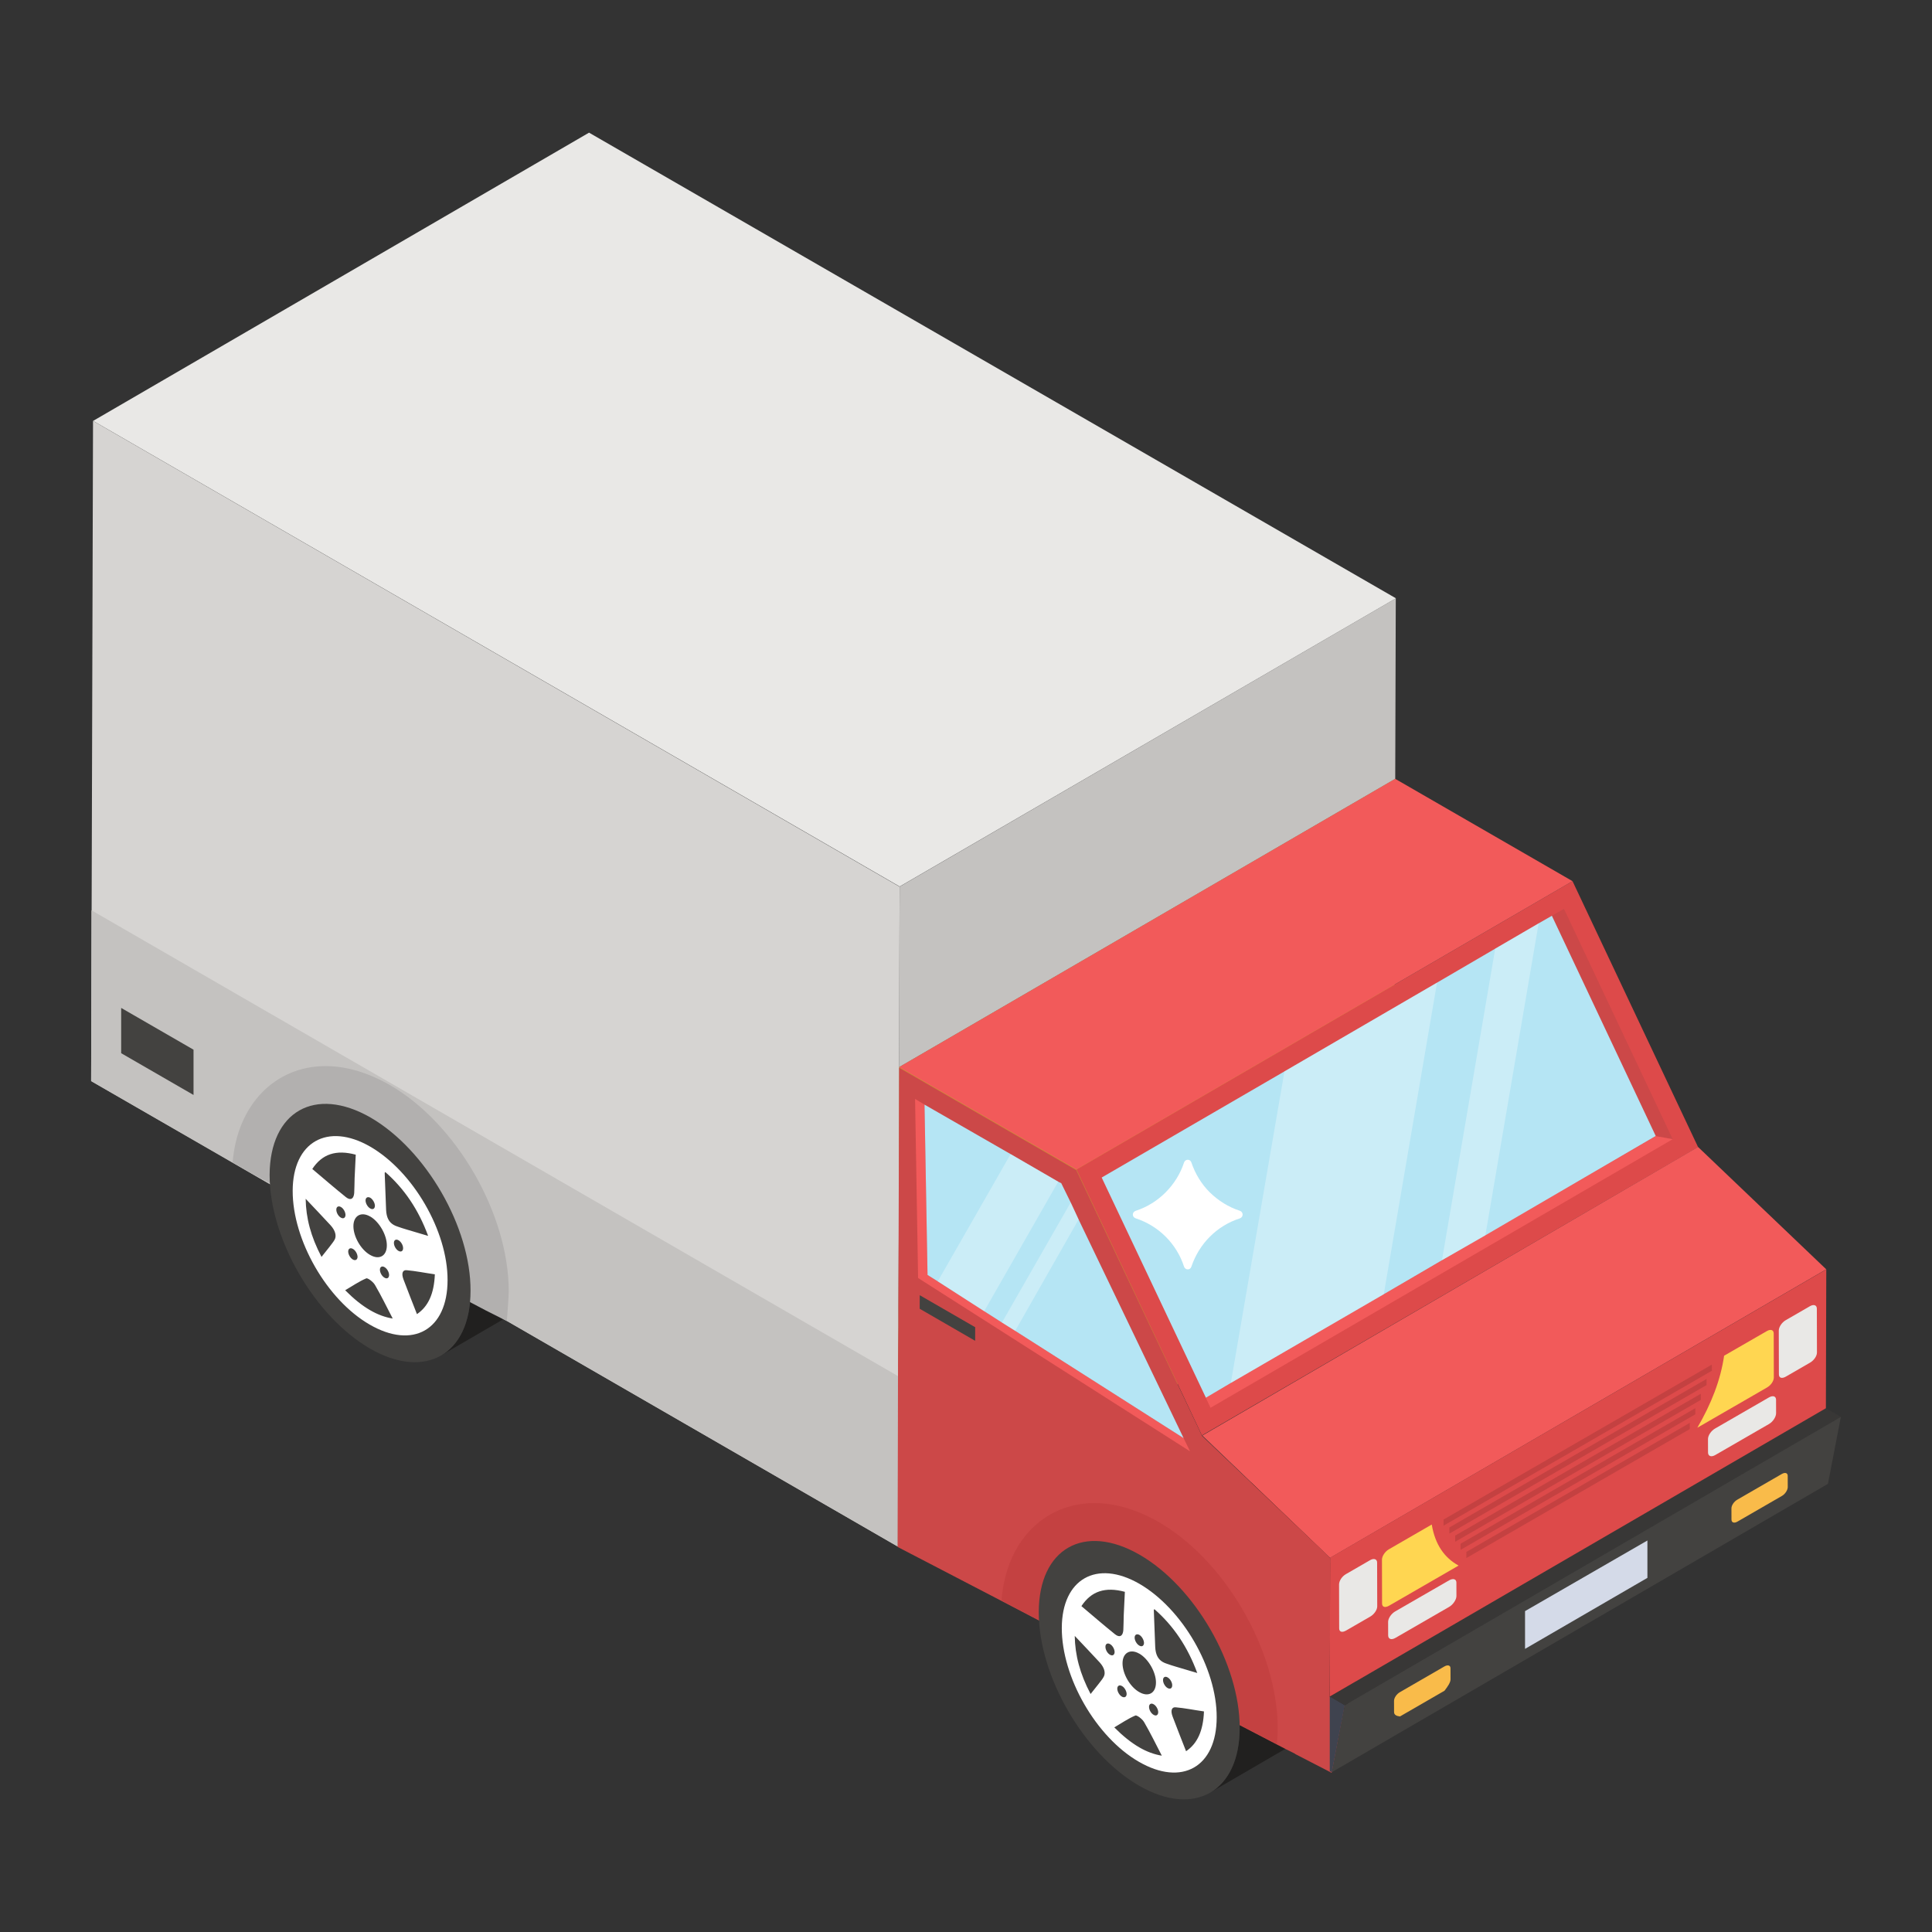 <?xml version="1.0" ?><svg id="Layer_1" style="enable-background:new 0 0 53 53;" version="1.1" viewBox="0 0 53 53" xml:space="preserve" xmlns="http://www.w3.org/2000/svg" xmlns:xlink="http://www.w3.org/1999/xlink"><rect x="0" y="0" width="53" height="53" fill="#333333" stroke="none"/><style type="text/css">
	.st0{enable-background:new    ;}
	.st1{fill:#2C9A2C;}
	.st2{fill:#5B5E71;}
	.st3{fill:#6DCB60;}
	.st4{fill:#3DB542;}
	.st5{fill:#21201F;}
	.st6{fill:#2D2C2B;}
	.st7{fill:#434240;}
	.st8{fill:#81D672;}
	.st9{fill:#ECF0F1;}
	.st10{fill:#E9E8E6;}
	.st11{fill:#383736;}
	.st12{fill:#FF9C00;}
	.st13{fill:#FFD651;}
	.st14{opacity:0.2;}
	.st15{fill:#F25A5A;}
	.st16{fill:#FFFFFF;}
	.st17{fill:#D6D4D2;}
	.st18{fill:#C4C2C0;}
	.st19{fill:#B2B0AF;}
	.st20{fill:#EFC348;}
	.st21{fill:#3F9AE0;}
	.st22{fill:#343331;}
	.st23{opacity:0.3;}
	.st24{fill:#0074D1;}
	.st25{fill:#DDB040;}
	.st26{fill:#F2F2F2;}
	.st27{fill:#A0A8AA;}
	.st28{fill:#8D9799;}
	.st29{fill:#CEA03A;}
	.st30{opacity:0.25;fill:#FFFFFF;}
	.st31{fill:#909293;}
	.st32{fill:#006CB5;}
	.st33{fill:#DD4A4A;}
	.st34{fill:#CC4848;}
	.st35{fill:#C9C8C6;}
	.st36{fill:#B5E5F4;}
	.st37{fill:#005E87;}
	.st38{opacity:0.4;}
	.st39{fill:#41403E;}
	.st40{fill:none;}
	.st41{fill:#464957;}
	.st42{fill:#BB4545;}
	.st43{fill:#A2A4A5;}
	.st44{fill:#CFD2D3;}
	.st45{fill:#FFE2A9;}
	.st46{fill:#B6B9BA;}
	.st47{fill:#C44141;}
	.st48{fill:#82C6E0;}
	.st49{fill:#FC7E7E;}
	.st50{fill:#D4D6D6;}
	.st51{opacity:0.25;}
	.st52{fill:#1E1E1D;}
	.st53{fill:#B4B3B1;}
	.st54{fill:#D4DAE8;}
	.st55{fill:#416E84;}
	.st56{fill:#474B59;}
	.st57{fill:#7E8A8C;}
	.st58{fill:#6D797A;}
	.st59{fill:#88722B;}
	.st60{fill:#7D7C7B;}
	.st61{fill:#C5A00C;}
	.st62{opacity:0.3;fill:#748BFD;}
	.st63{fill:#414143;}
	.st64{opacity:0.6;}
	.st65{fill:#EFAC41;}
	.st66{fill:#FED57A;}
	.st67{opacity:0.5;}
	.st68{fill:#32586B;}
	.st69{opacity:0.7;fill:#B5E5F4;}
	.st70{fill:#494846;}
	.st71{fill:#B8B6B5;}
	.st72{opacity:0.15;fill:#E9E8E6;}
	.st73{fill:#E63044;}
	.st74{fill:#6EBA6E;}
	.st75{fill:#FA5168;}
	.st76{fill:#BAC1CE;}
	.st77{opacity:0.15;}
	.st78{fill:#0E90D8;}
	.st79{fill:#6C6F76;}
	.st80{fill:#787979;}
	.st81{fill:#5B6868;}
	.st82{fill:#4562EF;}
	.st83{fill:#576CFB;}
	.st84{fill:#748BFD;}
	.st85{fill:#F1C40F;}
	.st86{fill:#00649B;}
	.st87{fill:#898887;}
	.st88{fill:#813030;}
	.st89{opacity:0.5;fill:#82C6E0;}
	.st90{opacity:0.1;}
	.st91{opacity:0.15;fill:#FFFFFF;}
	.st92{clip-path:url(#SVGID_2_);enable-background:new    ;}
	.st93{opacity:0.2;fill:#FFFFFF;}
	.st94{fill:#F9BB4A;}
	.st95{fill:#4C7891;}
	.st96{opacity:0.3;fill:#FFFFFF;}
	.st97{fill:#D14E4E;}
	.st98{fill:#518696;}
	.st99{fill:#C3A12E;}
	.st100{fill:#3F434F;}
	.st101{fill:#363A44;}
	.st102{fill:#75CA75;}
	.st103{fill:#E4E8F4;}
	.st104{fill:#506A47;}
	.st105{fill:#3A3937;}
	.st106{fill:#C5A53E;}
	.st107{fill:#D4D2D0;}
	.st108{fill:#B8B7B5;}
	.st109{fill:#A5A4A2;}
	.st110{fill:#0059A1;}
	.st111{fill:#0070CA;}
	.st112{fill:#0064B4;}
	.st113{fill:#989694;}
	.st114{fill:#F34858;}
	.st115{opacity:0.1;fill:#FFFFFF;}
	.st116{fill:#8A9193;}
	.st117{fill:#B4B3B2;}
	.st118{fill:#3B3A38;}
	.st119{fill:#242322;}
</style><g><g><path class="st5" d="M16.159,33.529c0,0.864-0.311,1.475-0.807,1.764l-3.251,1.89    c0.496-0.288,0.807-0.899,0.807-1.775c0.012-1.74-1.222-3.873-2.743-4.749    c-0.761-0.438-1.464-0.484-1.96-0.196l3.251-1.879    c0.496-0.3,1.187-0.254,1.96,0.184C14.937,29.644,16.159,31.776,16.159,33.529    z"/><path class="st5" d="M37.258,45.52c0,0.865-0.311,1.475-0.807,1.764l-3.251,1.89    c0.496-0.288,0.807-0.899,0.807-1.775c0.012-1.74-1.222-3.873-2.743-4.749    c-0.761-0.438-1.464-0.484-1.96-0.196l3.251-1.879    c0.496-0.3,1.187-0.254,1.96,0.184C36.036,41.636,37.258,43.768,37.258,45.52    z"/><polygon class="st99" points="24.665,29.275 38.275,21.366 38.238,34.518 24.628,42.427   "/><polygon class="st11" points="36.479,46.541 50.089,38.632 50.5,38.869 36.89,46.779   "/><polygon class="st7" points="36.89,46.779 50.5,38.869 50.145,40.706 36.535,48.616   "/><polygon class="st17" points="24.678,24.325 24.668,29.277 24.658,33.1 24.658,33.349     24.647,35.846 24.647,36.364 24.637,37.514 24.626,42.425 11.955,35.11     6.215,31.795 2.5,29.657 2.552,11.546   "/><polygon class="st18" points="24.636,37.751 24.626,42.425 2.5,29.657 2.51,24.972   "/><polygon class="st18" points="24.679,24.324 38.29,16.415 38.275,21.366 24.665,29.275   "/><polygon class="st10" points="38.294,16.413 24.68,24.32 2.555,11.546 16.159,3.639   "/><polygon class="st33" points="29.528,32.083 43.139,24.173 46.583,31.468 32.972,39.377   "/><polygon class="st34" points="45.887,31.251 42.903,24.931 42.57,25.124 45.424,31.168     45.887,31.251   "/><polygon class="st15" points="45.424,31.168 45.424,31.168 33.078,38.343 33.208,38.619     45.887,31.251   "/><polygon class="st36" points="45.421,31.163 40.748,33.888 39.557,34.572 37.961,35.504     33.765,37.939 33.081,38.343 30.222,32.303 35.236,29.391 39.422,26.956     41.018,26.024 42.209,25.33 42.572,25.122   "/><polygon class="st15" points="24.665,29.275 38.275,21.366 43.139,24.173 29.528,32.083   "/><polygon class="st15" points="50.099,34.821 36.488,42.737 32.983,39.381 46.582,31.464   "/><polygon class="st34" points="36.882,46.789 36.53,48.633 35.545,48.125 35.514,48.104     35.266,47.98 35.027,47.856 29.526,44.996 29.194,44.82 28.645,44.53     27.474,43.918 24.625,42.437 24.635,37.526 24.645,36.376 24.645,35.858     24.666,29.289 29.526,32.096 32.976,39.391 36.364,42.613 36.488,42.737     36.488,44.364 36.478,46.55   "/><g><path class="st47" d="M35.05,47.409c0,0.155-0.01,0.301-0.021,0.435l-5.502-2.86     l-0.332-0.176l-0.549-0.29l-1.171-0.611c0.114-1.585,1.14-2.673,2.549-2.673     c0.57,0,1.16,0.176,1.761,0.518C33.62,42.809,35.05,45.295,35.05,47.409z"/></g><path class="st7" d="M31.265,42.652c1.516,0.875,2.748,3.01,2.743,4.752    c-0.005,1.75-1.245,2.457-2.761,1.582c-1.523-0.88-2.756-3.014-2.751-4.765    C28.501,42.479,29.742,41.772,31.265,42.652z"/><g><path class="st16" d="M31.253,43.446c1.179,0.681,2.128,2.319,2.124,3.664     c-0.001,1.364-0.952,1.906-2.138,1.218c-1.173-0.677-2.115-2.32-2.111-3.671     C29.132,43.317,30.083,42.774,31.253,43.446z M30.858,43.668     c-0.539-0.145-0.921-0.019-1.192,0.392c0.317,0.268,0.615,0.525,0.919,0.77     c0.015,0.012,0.029,0.022,0.043,0.03c0.107,0.062,0.176,0.004,0.188-0.14     c0.007-0.133,0.007-0.272,0.011-0.407C30.837,44.106,30.847,43.894,30.858,43.668      M31.691,45.185c0.01,0.2,0.074,0.332,0.209,0.409     c0.032,0.018,0.068,0.034,0.107,0.046c0.083,0.03,0.167,0.056,0.247,0.08     c0.192,0.059,0.385,0.115,0.59,0.175c-0.264-0.717-0.648-1.289-1.176-1.752     l-0.016,0.024C31.667,44.508,31.679,44.846,31.691,45.185 M32.537,48.041     c0.312-0.211,0.47-0.562,0.491-1.092c-0.273-0.039-0.529-0.092-0.776-0.113     c-0.106-0.01-0.148,0.084-0.084,0.254     C32.285,47.402,32.409,47.713,32.537,48.041 M30.276,46.002     c0.061-0.105,0.02-0.258-0.111-0.4c-0.218-0.236-0.438-0.467-0.682-0.725     c0.008,0.525,0.141,1.037,0.435,1.594c0.077-0.096,0.145-0.182,0.213-0.268     C30.18,46.135,30.235,46.078,30.276,46.002 M31.254,47.935     c0.205,0.119,0.409,0.194,0.618,0.228c-0.166-0.321-0.316-0.629-0.488-0.924     c-0.032-0.055-0.107-0.122-0.167-0.157c-0.03-0.017-0.056-0.026-0.07-0.021     c-0.199,0.084-0.379,0.209-0.579,0.326     C30.804,47.624,31.03,47.805,31.254,47.935 M31.251,45.363     c-0.247-0.142-0.456-0.02-0.457,0.264c-0.001,0.287,0.204,0.645,0.454,0.789     c0.002,0.001,0.004,0.002,0.006,0.003c0.247,0.143,0.453,0.031,0.457-0.253     c0.007-0.285-0.207-0.658-0.454-0.801     C31.254,45.365,31.253,45.364,31.251,45.363 M31.255,44.849     c-0.071-0.037-0.128-0.004-0.129,0.073c-0,0.081,0.057,0.181,0.128,0.221     c0.07,0.041,0.125,0.01,0.129-0.07     C31.383,44.993,31.326,44.89,31.255,44.849 M30.907,46.474     c0-0.079-0.057-0.181-0.123-0.218c-0.002-0.001-0.003-0.002-0.005-0.003     c-0.07-0.041-0.128-0.008-0.129,0.07c-0,0.081,0.057,0.181,0.128,0.221     C30.846,46.582,30.904,46.553,30.907,46.474 M32.028,46.306     c0.07,0.041,0.128,0.011,0.129-0.07c0.003-0.077-0.054-0.179-0.122-0.218     c-0.002-0.001-0.004-0.002-0.005-0.003c-0.067-0.039-0.125-0.006-0.125,0.071     C31.903,46.167,31.961,46.267,32.028,46.306 M30.448,45.393     c0.07,0.041,0.125,0.01,0.129-0.07c0-0.079-0.054-0.179-0.122-0.218     c-0.002-0.001-0.004-0.002-0.005-0.003c-0.067-0.039-0.125-0.006-0.125,0.071     C30.324,45.255,30.378,45.353,30.448,45.393 M31.773,46.973     c0-0.079-0.054-0.179-0.122-0.218c-0.002-0.001-0.004-0.002-0.005-0.003     c-0.067-0.039-0.125-0.006-0.125,0.071c-0,0.081,0.054,0.179,0.125,0.219     C31.715,47.083,31.769,47.052,31.773,46.973"/></g><polygon class="st15" points="32.47,39.452 25.445,34.976 25.362,30.303 25.103,30.147     25.186,35.059 32.646,39.814   "/><polygon class="st36" points="32.47,39.452 27.849,36.509 27.486,36.281 26.999,35.97     25.725,35.152 25.445,34.976 25.362,30.303 27.724,31.66 29.03,32.417     29.113,32.458 29.372,32.986 29.589,33.453   "/><polygon class="st33" points="36.489,42.732 50.1,34.823 50.089,38.632 36.479,46.541   "/><polygon class="st100" points="36.479,46.541 36.479,48.587 36.535,48.616 36.89,46.779   "/><g><path class="st13" d="M39.277,41.822c0.093,0.557,0.351,0.914,0.736,1.126l-1.909,1.102     c-0.104,0.06-0.189,0.039-0.19-0.059l-0.003-1.205     c-0-0.098,0.085-0.224,0.189-0.284L39.277,41.822z"/></g><g><polygon class="st47" points="46.355,39.034 46.356,39.203 40.227,42.741 40.226,42.573    "/></g><g><polygon class="st47" points="46.507,38.631 46.507,38.799 40.067,42.517 40.067,42.349    "/></g><g><polygon class="st47" points="46.816,37.828 46.816,37.996 39.761,42.07 39.76,41.902    "/></g><g><path class="st13" d="M48.468,36.516c0.11-0.063,0.189-0.032,0.19,0.066l0.003,1.205     c0,0.098-0.079,0.214-0.189,0.277l-1.909,1.102     c0.383-0.656,0.638-1.309,0.734-1.975L48.468,36.516z"/></g><g><path class="st10" d="M48.526,38.336c0.11-0.063,0.195-0.036,0.196,0.063l0.001,0.371     c0,0.098-0.085,0.232-0.195,0.295l-1.476,0.852     c-0.11,0.063-0.195,0.029-0.196-0.07l-0.001-0.371     c-0-0.098,0.085-0.225,0.195-0.288L48.526,38.336z"/></g><g><path class="st10" d="M49.651,35.833c0.104-0.06,0.189-0.032,0.19,0.066l0.003,1.205     c0,0.098-0.085,0.217-0.189,0.277l-0.665,0.384     c-0.104,0.06-0.189,0.039-0.19-0.059l-0.003-1.205     c-0-0.098,0.085-0.224,0.189-0.284L49.651,35.833z"/></g><g><path class="st10" d="M39.751,43.354c0.11-0.063,0.201-0.039,0.202,0.059l0.001,0.371     c0,0.098-0.091,0.235-0.201,0.298l-1.476,0.852     c-0.11,0.063-0.195,0.029-0.196-0.07l-0.001-0.371     c-0-0.098,0.085-0.224,0.195-0.288L39.751,43.354z"/></g><g><path class="st94" d="M48.88,40.435c0.091-0.052,0.162-0.029,0.162,0.052l0.001,0.307     c0,0.081-0.07,0.192-0.161,0.244l-1.221,0.705     c-0.091,0.052-0.162,0.024-0.162-0.058l-0.001-0.307     c-0-0.081,0.07-0.186,0.161-0.238L48.88,40.435z"/></g><g><path class="st94" d="M39.624,45.715c0.091-0.052,0.167-0.032,0.167,0.049l0.001,0.307     c0,0.081-0.075,0.194-0.166,0.311l-1.221,0.705     c-0.091-0.011-0.162-0.04-0.162-0.121l-0.001-0.307     c-0-0.081,0.07-0.186,0.161-0.238L39.624,45.715z"/></g><g><path class="st10" d="M37.588,42.798c0.098-0.056,0.189-0.032,0.19,0.066l0.003,1.205     c0,0.098-0.091,0.221-0.189,0.277l-0.665,0.384     c-0.11,0.063-0.189,0.039-0.19-0.059l-0.003-1.205     c-0-0.098,0.079-0.221,0.189-0.284L37.588,42.798z"/></g><g><polygon class="st47" points="46.658,38.235 46.659,38.403 39.92,42.294 39.92,42.125    "/></g><g><polygon class="st47" points="46.961,37.435 46.962,37.603 39.601,41.853 39.601,41.685    "/></g><polygon class="st7" points="3.324,27.65 3.324,28.892 5.309,30.038 5.309,28.796   "/><polygon class="st54" points="45.193,42.26 45.193,43.285 41.836,45.233 41.836,44.197   "/><g class="st23"><polygon class="st16" points="39.422,26.956 37.961,35.504 33.765,37.939 35.236,29.391    "/><polygon class="st16" points="42.209,25.33 40.748,33.888 39.557,34.572 41.018,26.024    "/></g><g class="st23"><polygon class="st16" points="29.03,32.417 26.999,35.97 25.725,35.152 27.724,31.66    "/><polygon class="st16" points="29.589,33.453 27.849,36.509 27.486,36.281 29.372,32.986    "/></g><path class="st19" d="M6.899,32.189l0.653,0.342l0.549,0.29l0.332,0.176    c0.311,0.218,0.632,0.425,0.943,0.622c1.492,0.984,2.994,1.865,4.528,2.621    c0.01-0.135,0.052-0.663,0.052-0.819c0-2.114-1.43-4.6-3.264-5.657    c-0.601-0.342-1.192-0.518-1.761-0.518c-1.399,0-2.425,1.078-2.549,2.642    L6.899,32.189z"/><path class="st7" d="M12.908,35.411c0,1.751-1.243,2.456-2.756,1.585    C8.629,36.115,7.396,33.981,7.396,32.23c0.01-1.741,1.243-2.445,2.766-1.575    C11.685,31.536,12.918,33.67,12.908,35.411z"/><g><path class="st16" d="M10.154,31.454c1.179,0.681,2.128,2.319,2.124,3.664     c-0.001,1.364-0.952,1.906-2.138,1.218c-1.173-0.677-2.115-2.32-2.111-3.671     C8.033,31.325,8.985,30.783,10.154,31.454z M9.759,31.676     c-0.539-0.145-0.921-0.019-1.192,0.392c0.317,0.268,0.615,0.525,0.919,0.77     c0.015,0.012,0.029,0.022,0.043,0.03c0.107,0.062,0.176,0.004,0.188-0.14     c0.007-0.133,0.007-0.272,0.011-0.407C9.738,32.114,9.748,31.903,9.759,31.676      M10.592,33.194c0.01,0.2,0.074,0.332,0.209,0.409     c0.032,0.018,0.068,0.034,0.107,0.046c0.083,0.03,0.167,0.056,0.247,0.08     c0.192,0.059,0.385,0.115,0.59,0.175c-0.264-0.717-0.648-1.289-1.176-1.752     l-0.016,0.024C10.568,32.516,10.58,32.855,10.592,33.194 M11.438,36.05     c0.312-0.211,0.47-0.562,0.491-1.092c-0.273-0.039-0.529-0.092-0.776-0.113     c-0.106-0.01-0.148,0.084-0.084,0.254     C11.186,35.41,11.31,35.722,11.438,36.05 M9.178,34.011     c0.061-0.105,0.02-0.258-0.111-0.4c-0.218-0.236-0.438-0.467-0.682-0.725     c0.008,0.525,0.141,1.037,0.435,1.594c0.077-0.096,0.145-0.182,0.213-0.268     C9.081,34.143,9.136,34.086,9.178,34.011 M10.155,35.943     c0.205,0.119,0.409,0.194,0.618,0.228c-0.166-0.321-0.316-0.629-0.488-0.924     c-0.032-0.055-0.107-0.122-0.167-0.157c-0.03-0.017-0.056-0.026-0.07-0.021     c-0.199,0.084-0.379,0.209-0.579,0.326C9.705,35.632,9.931,35.814,10.155,35.943      M10.152,33.371c-0.247-0.142-0.456-0.02-0.457,0.264     c-0.001,0.287,0.204,0.645,0.454,0.789c0.002,0.001,0.004,0.002,0.006,0.003     c0.247,0.143,0.453,0.031,0.457-0.253c0.007-0.285-0.207-0.658-0.454-0.801     C10.156,33.373,10.154,33.372,10.152,33.371 M10.157,32.857     c-0.071-0.037-0.128-0.004-0.129,0.073c-0,0.081,0.057,0.181,0.128,0.221     c0.07,0.041,0.125,0.01,0.129-0.07     C10.285,33.001,10.227,32.898,10.157,32.857 M9.809,34.482     c0-0.079-0.057-0.181-0.123-0.218c-0.002-0.001-0.003-0.002-0.005-0.003     c-0.07-0.041-0.128-0.008-0.129,0.07c-0,0.081,0.057,0.181,0.128,0.221     C9.747,34.59,9.805,34.561,9.809,34.482 M10.929,34.314     c0.07,0.041,0.128,0.011,0.129-0.07c0.003-0.077-0.054-0.179-0.122-0.218     c-0.002-0.001-0.004-0.002-0.005-0.003c-0.067-0.039-0.125-0.006-0.125,0.071     C10.804,34.175,10.862,34.275,10.929,34.314 M9.349,33.402     c0.07,0.041,0.125,0.01,0.129-0.07c0-0.079-0.054-0.179-0.122-0.218     c-0.002-0.001-0.004-0.002-0.005-0.003c-0.067-0.039-0.125-0.006-0.125,0.071     C9.225,33.263,9.279,33.361,9.349,33.402 M10.674,34.981     c0-0.079-0.054-0.179-0.122-0.218c-0.002-0.001-0.004-0.002-0.005-0.003     c-0.067-0.039-0.125-0.006-0.125,0.071c-0,0.081,0.054,0.179,0.125,0.219     C10.616,35.092,10.67,35.061,10.674,34.981"/></g><polygon class="st7" points="26.752,36.409 26.751,36.782 25.23,35.903 25.231,35.531   "/></g><path class="st16" d="M34.013,33.423c-0.315,0.101-0.594,0.273-0.825,0.505   c-0.226,0.226-0.398,0.505-0.505,0.819c-0.03,0.101-0.166,0.101-0.202,0   c-0.202-0.629-0.701-1.122-1.324-1.324c-0.107-0.036-0.107-0.172,0-0.208   c0.315-0.101,0.594-0.279,0.819-0.505s0.404-0.505,0.505-0.819   c0.036-0.101,0.172-0.101,0.202,0c0.107,0.315,0.279,0.594,0.505,0.819   c0.232,0.226,0.511,0.404,0.825,0.505C34.114,33.251,34.114,33.387,34.013,33.423   z"/></g></svg>